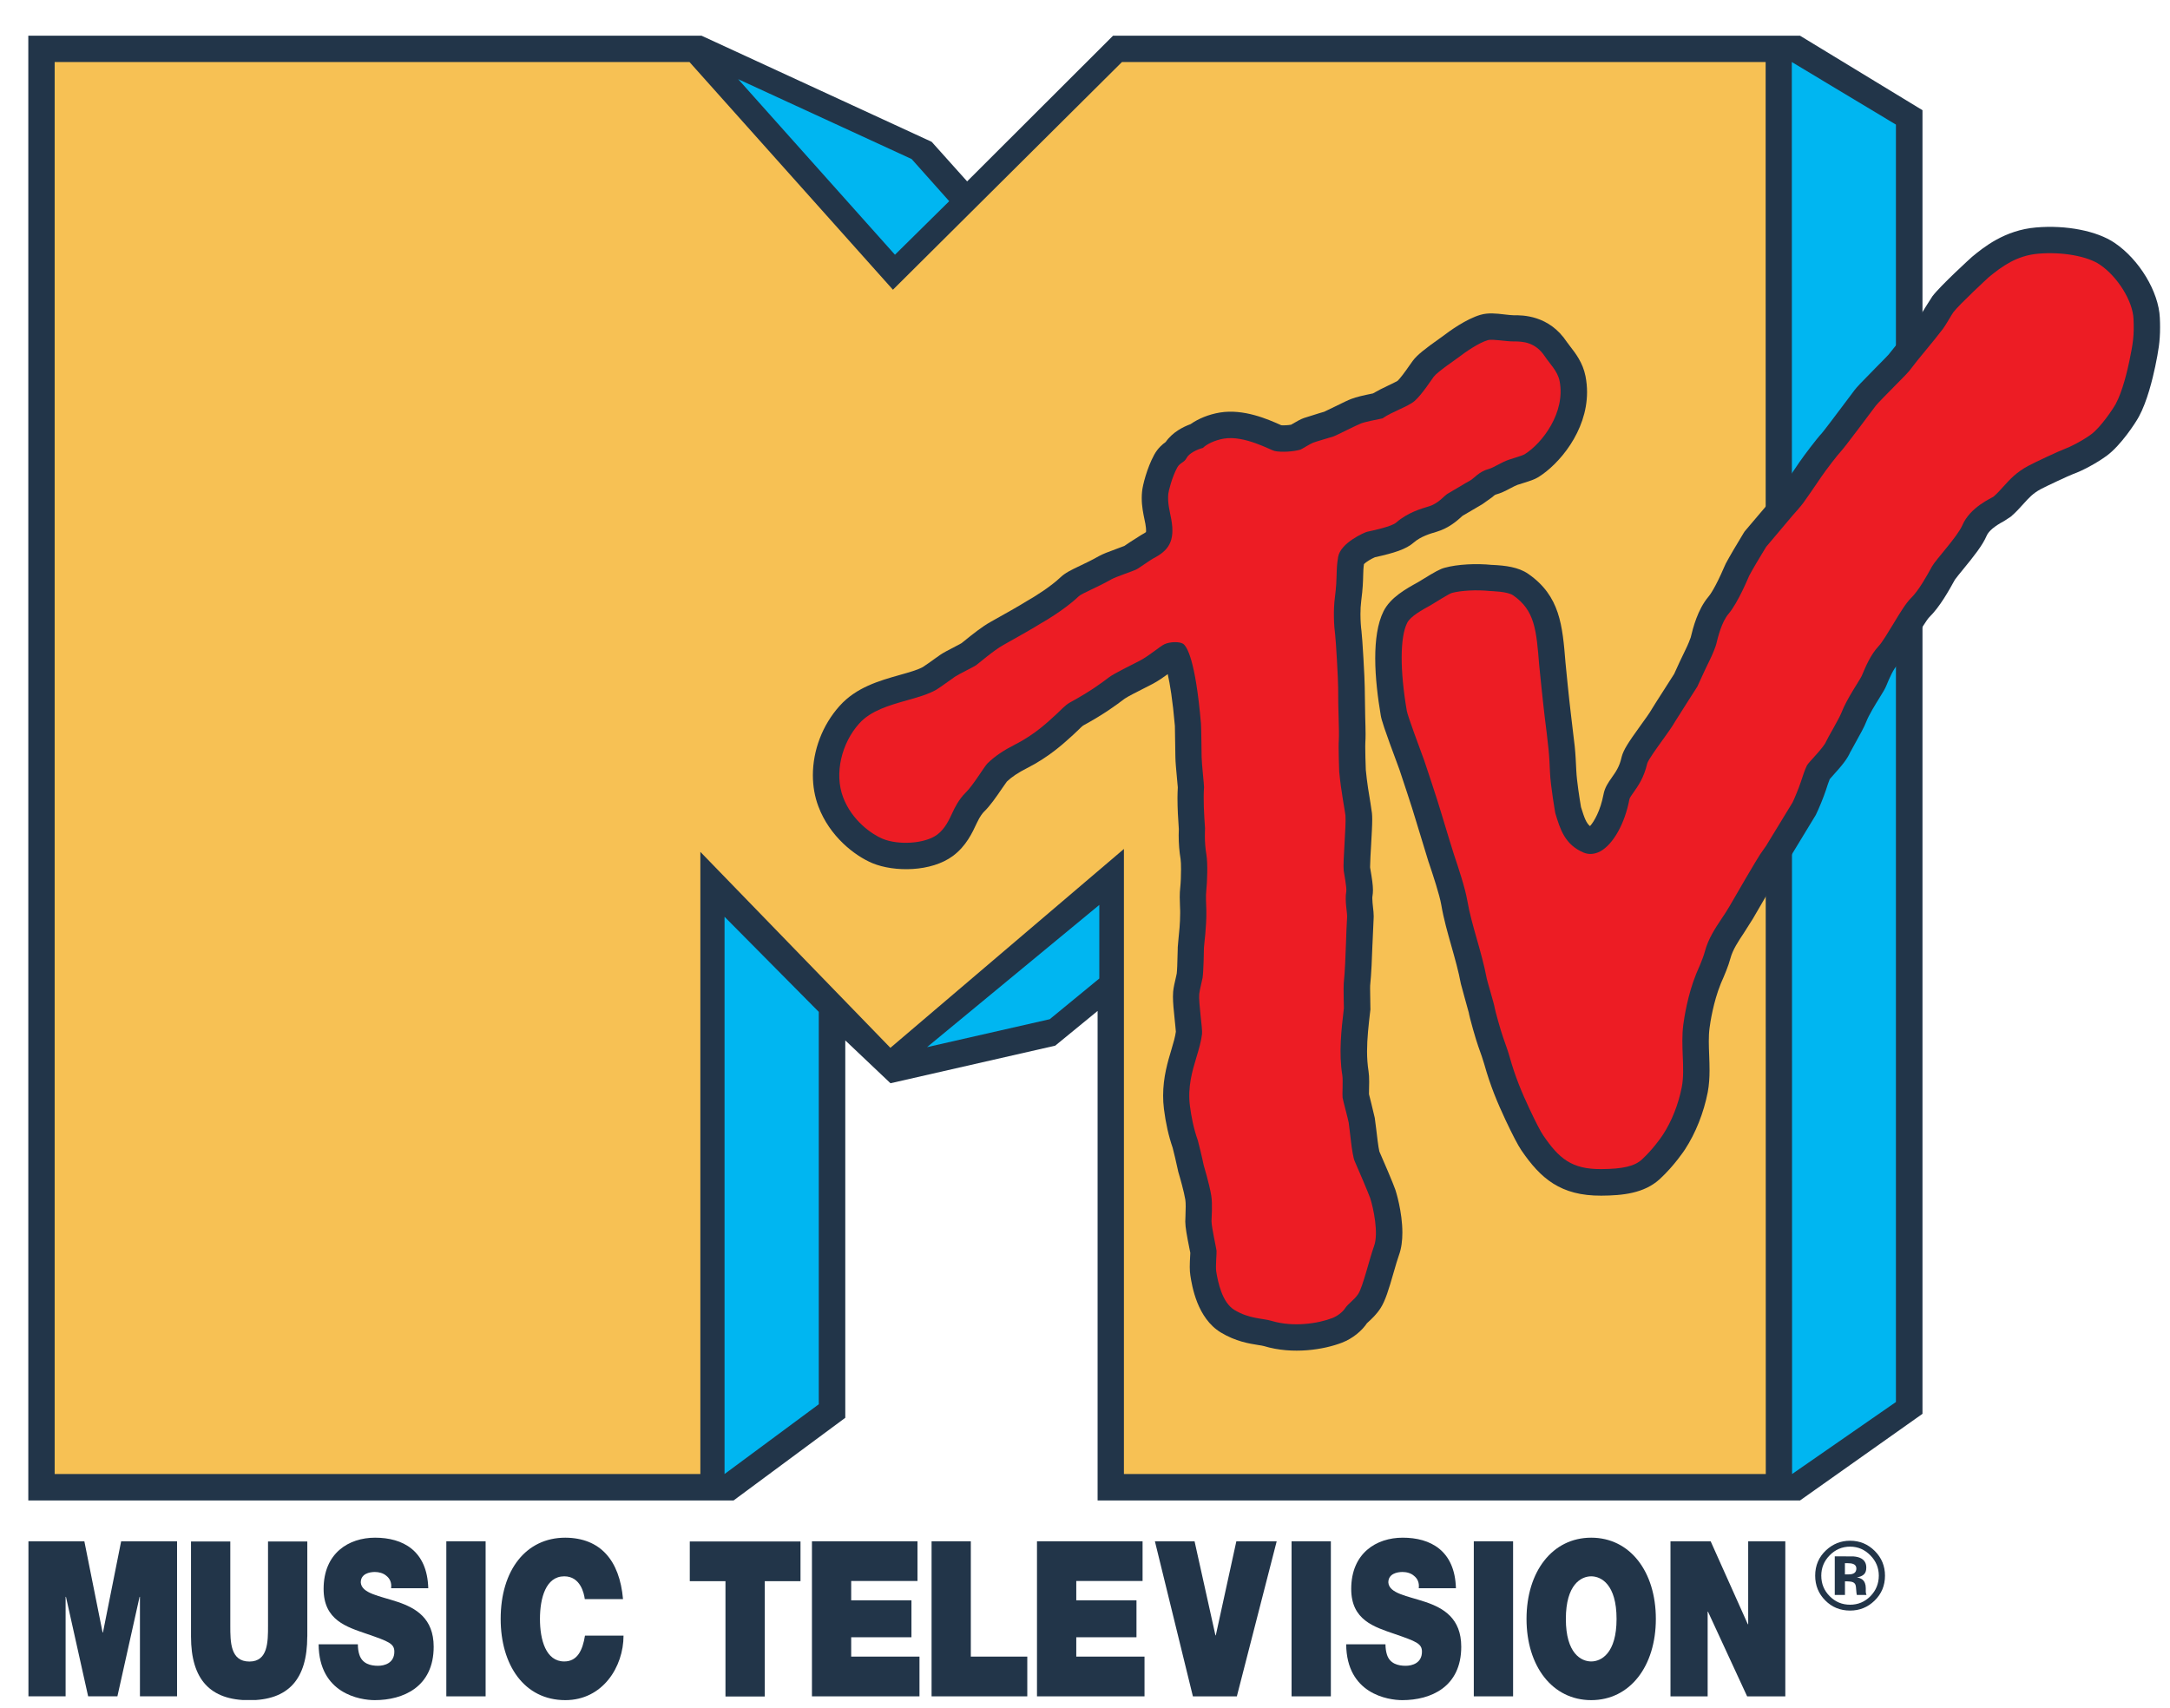<svg width="47" height="37" viewBox="0 0 47 37" fill="none" xmlns="http://www.w3.org/2000/svg">
<g clip-path="url(#clip0)">
<path d="M40.6 34.674C40.453 34.817 40.276 34.888 40.071 34.888C39.858 34.888 39.679 34.815 39.534 34.669C39.388 34.523 39.315 34.344 39.315 34.131C39.315 33.911 39.394 33.727 39.552 33.58C39.7 33.443 39.872 33.375 40.071 33.375C40.28 33.375 40.458 33.449 40.606 33.597C40.754 33.745 40.827 33.924 40.827 34.132C40.827 34.346 40.752 34.527 40.6 34.674ZM39.627 33.693C39.507 33.816 39.447 33.962 39.447 34.131C39.447 34.306 39.508 34.456 39.63 34.577C39.751 34.7 39.898 34.761 40.071 34.761C40.242 34.761 40.389 34.7 40.511 34.577C40.632 34.453 40.693 34.304 40.693 34.131C40.693 33.962 40.632 33.816 40.511 33.693C40.389 33.567 40.242 33.503 40.071 33.503C39.898 33.503 39.749 33.567 39.627 33.693ZM39.739 34.551V33.713C39.792 33.713 39.869 33.713 39.972 33.714C40.076 33.714 40.134 33.715 40.145 33.715C40.212 33.72 40.267 33.734 40.311 33.758C40.385 33.799 40.422 33.865 40.422 33.958C40.422 34.028 40.403 34.079 40.363 34.111C40.324 34.142 40.275 34.161 40.218 34.168C40.271 34.179 40.31 34.195 40.337 34.216C40.386 34.256 40.411 34.319 40.411 34.404V34.478C40.411 34.486 40.412 34.494 40.413 34.503C40.415 34.511 40.416 34.519 40.419 34.527L40.427 34.55H40.217C40.211 34.524 40.206 34.485 40.203 34.435C40.2 34.385 40.196 34.351 40.189 34.333C40.178 34.304 40.158 34.283 40.128 34.272C40.112 34.264 40.087 34.26 40.054 34.258L40.006 34.255H39.96V34.55H39.739V34.551ZM40.138 33.878C40.109 33.867 40.066 33.861 40.012 33.861H39.959V34.104H40.044C40.095 34.104 40.135 34.094 40.163 34.074C40.192 34.053 40.207 34.02 40.207 33.974C40.206 33.928 40.184 33.896 40.138 33.878Z" fill="#223549"/>
<path d="M36.181 33.387H37.051L37.856 35.184H37.864V33.387H38.668V36.746H37.841L36.993 34.911H36.986V36.746H36.181V33.387Z" fill="#223549"/>
<path d="M34.464 33.309C35.303 33.309 35.864 34.042 35.864 35.069C35.864 36.094 35.303 36.828 34.464 36.828C33.624 36.828 33.063 36.094 33.063 35.069C33.063 34.042 33.624 33.309 34.464 33.309ZM34.464 35.99C34.68 35.99 35.013 35.816 35.013 35.069C35.013 34.321 34.68 34.146 34.464 34.146C34.247 34.146 33.915 34.321 33.915 35.069C33.914 35.816 34.247 35.99 34.464 35.99Z" fill="#223549"/>
<path d="M31.921 33.387H32.772V36.746H31.921V33.387Z" fill="#223549"/>
<path d="M30.008 35.619C30.008 35.703 30.02 35.778 30.039 35.839C30.101 36.042 30.287 36.084 30.445 36.084C30.585 36.084 30.798 36.027 30.798 35.778C30.798 35.604 30.678 35.557 30.202 35.393C29.765 35.242 29.266 35.096 29.266 34.419C29.266 33.643 29.812 33.309 30.381 33.309C30.981 33.309 31.511 33.586 31.534 34.404H30.729C30.744 34.278 30.698 34.193 30.628 34.137C30.559 34.075 30.462 34.052 30.376 34.052C30.26 34.052 30.07 34.09 30.07 34.278C30.086 34.518 30.48 34.57 30.872 34.701C31.263 34.833 31.649 35.054 31.649 35.671C31.649 36.545 30.988 36.828 30.373 36.828C30.059 36.828 29.166 36.691 29.157 35.619H30.008V35.619Z" fill="#223549"/>
<path d="M27.974 33.387H28.825V36.746H27.974V33.387Z" fill="#223549"/>
<path d="M26.789 36.746H25.837L25.014 33.387H25.873L26.325 35.424H26.333L26.778 33.387H27.652L26.789 36.746Z" fill="#223549"/>
<path d="M22.46 33.387H24.747V34.247H23.311V34.666H24.615V35.466H23.311V35.885H24.789V36.746H22.46V33.387Z" fill="#223549"/>
<path d="M20.177 33.387H21.027V35.885H22.25V36.746H20.177V33.387Z" fill="#223549"/>
<path d="M17.585 33.387H19.872V34.247H18.436V34.666H19.741V35.466H18.436V35.885H19.915V36.746H17.586V33.387H17.585Z" fill="#223549"/>
<path d="M15.713 34.251H14.94V33.391H17.338V34.251H16.564V36.749H15.713V34.251H15.713Z" fill="#223549"/>
<path d="M12.666 34.64C12.65 34.517 12.573 34.146 12.221 34.146C11.822 34.146 11.695 34.617 11.695 35.069C11.695 35.52 11.822 35.99 12.221 35.99C12.507 35.99 12.619 35.746 12.67 35.431H13.505C13.505 36.108 13.053 36.828 12.244 36.828C11.35 36.828 10.844 36.061 10.844 35.069C10.844 34.01 11.394 33.309 12.244 33.309C13.003 33.314 13.42 33.798 13.494 34.64H12.666Z" fill="#223549"/>
<path d="M9.667 33.387H10.518V36.746H9.667V33.387Z" fill="#223549"/>
<path d="M7.751 35.619C7.751 35.703 7.762 35.778 7.782 35.839C7.844 36.042 8.029 36.084 8.188 36.084C8.327 36.084 8.541 36.027 8.541 35.778C8.541 35.604 8.421 35.557 7.945 35.393C7.507 35.242 7.009 35.096 7.009 34.419C7.009 33.643 7.554 33.309 8.123 33.309C8.723 33.309 9.253 33.586 9.276 34.404H8.471C8.487 34.278 8.44 34.193 8.371 34.137C8.301 34.075 8.204 34.052 8.119 34.052C8.003 34.052 7.814 34.09 7.814 34.278C7.829 34.518 8.224 34.57 8.615 34.701C9.005 34.833 9.393 35.054 9.393 35.671C9.393 36.545 8.731 36.828 8.116 36.828C7.802 36.828 6.909 36.691 6.901 35.619H7.751V35.619Z" fill="#223549"/>
<path d="M6.655 35.451C6.655 36.382 6.241 36.83 5.398 36.83C4.554 36.83 4.137 36.382 4.137 35.451V33.391H4.988V35.22C4.988 35.564 4.988 35.992 5.402 35.992C5.805 35.992 5.805 35.563 5.805 35.22V33.391H6.656V35.451H6.655Z" fill="#223549"/>
<path d="M0.616 33.387H1.827L2.222 35.362H2.23L2.624 33.387H3.835V36.745H3.031V34.591H3.023L2.543 36.745H1.909L1.429 34.591H1.421V36.745H0.616V33.387Z" fill="#223549"/>
<path d="M0.613 32.503H15.888L18.308 30.712V22.537L19.287 23.465L22.855 22.651L23.773 21.899V32.503H38.986L41.639 30.626V2.387L38.986 0.773H24.108L20.947 3.929L20.179 3.072L15.194 0.773H0.613" fill="#223549"/>
<path d="M38.245 31.93H24.343V18.39L19.285 22.698L15.169 18.453V31.93H1.184V1.344H14.934L19.34 6.276L24.3 1.344H38.242L38.245 31.93Z" fill="#F7C154"/>
<path d="M15.693 19.859V31.93L17.734 30.419V21.919L15.693 19.859Z" fill="#00B6F1"/>
<path d="M20.079 22.683L22.736 22.078L23.81 21.196V19.602L20.079 22.683Z" fill="#00B6F1"/>
<path d="M19.745 3.445L15.988 1.715L19.384 5.518L20.559 4.358L19.745 3.445Z" fill="#00B6F1"/>
<path d="M38.815 31.93L41.064 30.37V2.699L38.809 1.344L38.815 31.93Z" fill="#00B6F1"/>
<path d="M32.072 6.818H32.071C31.754 6.909 31.388 7.176 31.245 7.286C31.246 7.286 31.182 7.331 31.182 7.331C30.873 7.55 30.698 7.684 30.6 7.815L30.538 7.902C30.408 8.09 30.318 8.205 30.27 8.25C30.232 8.274 30.128 8.323 30.058 8.356C29.954 8.404 29.844 8.46 29.737 8.522C29.734 8.523 29.724 8.525 29.724 8.525C29.535 8.564 29.382 8.597 29.266 8.642C29.197 8.668 29.098 8.716 28.928 8.8C28.928 8.8 28.69 8.915 28.681 8.919C28.663 8.924 28.573 8.951 28.573 8.951L28.239 9.056C28.165 9.083 28.086 9.128 27.976 9.193C27.976 9.193 27.968 9.198 27.963 9.2C27.895 9.212 27.805 9.216 27.751 9.212C27.74 9.207 27.728 9.201 27.728 9.201C27.471 9.087 26.938 8.849 26.417 8.937C26.18 8.977 25.957 9.068 25.786 9.188C25.629 9.245 25.396 9.361 25.248 9.574C25.182 9.621 25.079 9.705 24.997 9.854C24.844 10.136 24.747 10.515 24.736 10.649C24.731 10.697 24.729 10.743 24.729 10.788C24.729 10.97 24.762 11.125 24.789 11.255L24.808 11.349C24.82 11.416 24.823 11.461 24.823 11.491C24.823 11.507 24.822 11.518 24.821 11.525C24.81 11.534 24.782 11.555 24.721 11.587C24.719 11.587 24.483 11.738 24.483 11.738C24.483 11.738 24.372 11.812 24.352 11.826C24.318 11.838 24.208 11.88 24.208 11.88C23.992 11.959 23.881 12.002 23.799 12.048C23.652 12.132 23.511 12.199 23.387 12.258C23.198 12.348 23.073 12.408 22.97 12.505C22.751 12.714 22.389 12.936 22.268 13.004L22.256 13.011L22.244 13.018C22.079 13.122 21.768 13.297 21.456 13.471C21.273 13.573 21.072 13.733 20.881 13.888C20.881 13.888 20.839 13.921 20.821 13.935C20.8 13.947 20.69 14.005 20.69 14.005C20.535 14.085 20.435 14.137 20.366 14.184L20.239 14.274C20.177 14.319 20.029 14.425 19.988 14.449C19.878 14.511 19.687 14.565 19.484 14.622C19.043 14.747 18.547 14.888 18.186 15.29C17.81 15.708 17.606 16.259 17.606 16.793C17.606 17.026 17.645 17.256 17.726 17.47C17.969 18.117 18.508 18.535 18.896 18.698C19.37 18.894 20.171 18.89 20.641 18.54C20.927 18.326 21.059 18.039 21.156 17.83C21.228 17.674 21.291 17.604 21.315 17.581C21.444 17.456 21.568 17.278 21.717 17.059C21.717 17.059 21.792 16.952 21.808 16.93C21.913 16.83 22.053 16.736 22.235 16.644C22.71 16.404 23.027 16.114 23.198 15.959L23.253 15.909C23.255 15.907 23.366 15.802 23.366 15.802C23.397 15.77 23.441 15.728 23.459 15.717C23.927 15.461 24.185 15.266 24.34 15.149L24.362 15.133C24.419 15.092 24.64 14.98 24.759 14.92L24.968 14.813C25.084 14.751 25.194 14.675 25.292 14.603C25.339 14.811 25.398 15.159 25.447 15.726C25.448 15.748 25.451 15.867 25.457 16.358L25.458 16.409C25.459 16.506 25.474 16.66 25.493 16.869C25.493 16.869 25.509 17.045 25.51 17.055C25.506 17.132 25.503 17.21 25.503 17.29C25.503 17.509 25.516 17.737 25.532 17.959C25.53 18.004 25.529 18.049 25.529 18.095C25.529 18.274 25.543 18.446 25.57 18.607C25.577 18.65 25.58 18.736 25.58 18.833C25.58 18.967 25.574 19.122 25.564 19.212C25.555 19.289 25.552 19.364 25.552 19.434C25.552 19.5 25.554 19.564 25.557 19.623L25.561 19.732C25.561 19.75 25.561 19.767 25.561 19.784C25.561 19.999 25.538 20.213 25.524 20.345L25.509 20.515L25.508 20.573C25.501 20.896 25.494 21.031 25.487 21.087C25.484 21.102 25.476 21.14 25.476 21.14C25.441 21.286 25.417 21.397 25.409 21.483C25.406 21.515 25.405 21.551 25.405 21.589C25.405 21.719 25.421 21.884 25.444 22.1C25.452 22.181 25.465 22.297 25.468 22.349C25.453 22.459 25.417 22.585 25.373 22.731C25.294 22.994 25.192 23.332 25.192 23.733C25.192 23.827 25.197 23.924 25.21 24.024C25.249 24.333 25.311 24.608 25.399 24.864C25.412 24.913 25.486 25.214 25.513 25.35L25.519 25.379L25.527 25.407C25.558 25.51 25.645 25.815 25.673 25.988C25.679 26.026 25.681 26.081 25.681 26.138C25.681 26.213 25.678 26.292 25.676 26.34L25.672 26.463C25.674 26.587 25.703 26.754 25.765 27.06C25.765 27.06 25.774 27.106 25.781 27.14C25.78 27.165 25.778 27.195 25.778 27.195C25.773 27.289 25.769 27.37 25.769 27.444C25.769 27.512 25.773 27.573 25.782 27.63C25.818 27.859 25.929 28.553 26.442 28.864C26.764 29.059 27.059 29.105 27.254 29.136C27.3 29.143 27.358 29.152 27.378 29.159C28.002 29.347 28.68 29.235 29.07 29.083C29.295 28.995 29.5 28.831 29.62 28.644C29.619 28.646 29.601 28.669 29.601 28.669L29.648 28.625C29.718 28.56 29.815 28.47 29.9 28.339C30.005 28.177 30.079 27.934 30.189 27.55C30.229 27.411 30.271 27.267 30.3 27.188C30.354 27.04 30.374 26.87 30.374 26.701C30.374 26.248 30.232 25.8 30.223 25.775C30.187 25.664 29.943 25.093 29.876 24.944C29.853 24.855 29.821 24.577 29.807 24.455L29.776 24.215L29.701 23.902C29.701 23.902 29.662 23.746 29.651 23.703C29.651 23.671 29.652 23.604 29.652 23.604C29.653 23.54 29.655 23.483 29.655 23.433C29.655 23.341 29.651 23.27 29.641 23.205C29.619 23.064 29.609 22.921 29.609 22.775C29.609 22.495 29.642 22.206 29.677 21.907L29.682 21.867L29.681 21.828C29.678 21.684 29.675 21.514 29.675 21.416C29.675 21.383 29.675 21.357 29.676 21.344L29.675 21.362C29.704 21.074 29.715 20.76 29.726 20.456L29.727 20.443C29.727 20.441 29.751 19.905 29.751 19.905C29.752 19.887 29.753 19.869 29.753 19.851C29.753 19.785 29.746 19.721 29.738 19.654C29.732 19.6 29.723 19.52 29.723 19.461C29.723 19.442 29.723 19.425 29.726 19.413C29.733 19.371 29.737 19.329 29.737 19.282C29.737 19.172 29.717 19.037 29.681 18.828C29.681 18.828 29.677 18.805 29.675 18.792C29.675 18.786 29.675 18.778 29.675 18.768C29.675 18.677 29.688 18.455 29.697 18.302C29.71 18.062 29.721 17.885 29.721 17.753C29.721 17.7 29.719 17.654 29.715 17.614C29.715 17.612 29.684 17.403 29.684 17.403C29.654 17.229 29.606 16.939 29.582 16.677C29.575 16.501 29.57 16.294 29.57 16.172C29.57 16.131 29.571 16.098 29.572 16.08C29.575 16.03 29.577 15.972 29.577 15.905C29.577 15.8 29.573 15.673 29.569 15.528L29.559 14.905C29.559 14.902 29.559 14.899 29.559 14.895C29.559 14.706 29.507 13.801 29.488 13.668C29.477 13.59 29.466 13.452 29.466 13.303C29.466 13.206 29.471 13.105 29.483 13.013C29.518 12.749 29.522 12.59 29.525 12.461C29.528 12.372 29.529 12.306 29.542 12.219C29.59 12.171 29.701 12.104 29.779 12.071C30.194 11.979 30.453 11.9 30.622 11.751C30.769 11.622 30.982 11.558 31.097 11.525L31.107 11.522C31.386 11.44 31.566 11.274 31.663 11.186C31.663 11.186 31.669 11.18 31.676 11.174C31.745 11.133 32.107 10.921 32.107 10.921L32.307 10.779C32.351 10.741 32.379 10.718 32.398 10.713C32.514 10.682 32.613 10.63 32.71 10.579C32.765 10.55 32.827 10.517 32.864 10.504L32.972 10.47C33.148 10.415 33.236 10.386 33.318 10.336L33.326 10.331C33.765 10.056 34.374 9.347 34.374 8.493C34.374 8.38 34.363 8.264 34.34 8.147C34.282 7.856 34.124 7.653 34.01 7.506L33.938 7.41C33.551 6.823 32.972 6.827 32.782 6.829C32.742 6.829 32.659 6.82 32.591 6.812C32.4 6.789 32.235 6.772 32.072 6.818ZM25.224 9.611C25.213 9.629 25.2 9.646 25.19 9.666C25.201 9.645 25.212 9.627 25.224 9.611Z" fill="#223549"/>
<path d="M33.779 8.253C33.736 8.036 33.563 7.877 33.46 7.72C33.254 7.408 32.979 7.395 32.786 7.396C32.611 7.397 32.325 7.34 32.229 7.367C32.025 7.425 31.727 7.635 31.594 7.738C31.538 7.782 31.137 8.051 31.053 8.161C31.009 8.219 30.797 8.548 30.639 8.686C30.501 8.807 30.137 8.923 29.943 9.063C29.821 9.09 29.576 9.134 29.471 9.175C29.368 9.214 28.962 9.426 28.873 9.457C28.815 9.477 28.53 9.556 28.44 9.59C28.374 9.615 28.192 9.732 28.165 9.74C28.026 9.781 27.76 9.803 27.605 9.769C27.522 9.751 26.954 9.427 26.51 9.501C26.308 9.535 26.135 9.622 26.053 9.703C25.931 9.734 25.751 9.819 25.699 9.923C25.648 10.023 25.556 10.02 25.497 10.129C25.382 10.341 25.308 10.648 25.304 10.698C25.285 10.902 25.337 11.075 25.368 11.246C25.458 11.734 25.299 11.93 24.983 12.094C24.911 12.131 24.666 12.311 24.603 12.34C24.515 12.38 24.164 12.497 24.078 12.546C23.741 12.737 23.434 12.85 23.362 12.919C23.042 13.225 22.547 13.502 22.547 13.502C22.379 13.607 22.094 13.769 21.735 13.97C21.517 14.091 21.193 14.375 21.137 14.413C21.078 14.452 20.77 14.601 20.683 14.659C20.626 14.696 20.355 14.898 20.27 14.946C20.096 15.043 19.873 15.106 19.637 15.172C19.256 15.281 18.862 15.392 18.61 15.672C18.227 16.097 18.067 16.756 18.26 17.268C18.452 17.78 18.893 18.077 19.115 18.169C19.462 18.313 20.035 18.277 20.299 18.08C20.468 17.954 20.557 17.759 20.636 17.589C20.666 17.524 20.763 17.317 20.916 17.169C21.076 17.015 21.32 16.603 21.388 16.536C21.549 16.378 21.75 16.247 21.975 16.133C22.435 15.901 22.719 15.615 22.87 15.48C22.975 15.386 23.062 15.279 23.178 15.215C23.636 14.965 23.872 14.783 24.015 14.675C24.138 14.582 24.502 14.41 24.696 14.307C24.896 14.2 25.131 13.996 25.221 13.955C25.341 13.899 25.548 13.895 25.625 13.946C25.701 13.997 25.891 14.267 26.012 15.677C26.018 15.744 26.025 16.31 26.026 16.401C26.028 16.544 26.08 17.006 26.078 17.05C26.06 17.321 26.078 17.642 26.1 17.948C26.1 17.96 26.08 18.221 26.129 18.511C26.162 18.702 26.146 19.113 26.128 19.276C26.111 19.427 26.126 19.577 26.128 19.723C26.134 20.091 26.079 20.448 26.076 20.532C26.075 20.596 26.069 21.02 26.047 21.18C26.043 21.212 25.981 21.454 25.974 21.532C25.957 21.719 26.048 22.28 26.035 22.398C26.015 22.563 25.966 22.727 25.914 22.9C25.823 23.202 25.721 23.544 25.772 23.952C25.801 24.176 25.849 24.436 25.944 24.705C25.949 24.717 26.038 25.074 26.071 25.241C26.071 25.241 26.193 25.646 26.234 25.895C26.266 26.089 26.24 26.382 26.24 26.453C26.242 26.59 26.341 27.025 26.349 27.092C26.355 27.138 26.325 27.433 26.342 27.541C26.38 27.777 26.471 28.215 26.735 28.375C27.058 28.572 27.347 28.554 27.539 28.612C28.009 28.754 28.552 28.67 28.858 28.551C28.958 28.512 29.076 28.429 29.135 28.337C29.198 28.24 29.331 28.161 29.419 28.028C29.52 27.871 29.665 27.253 29.761 26.992C29.862 26.716 29.749 26.177 29.677 25.953C29.653 25.881 29.404 25.29 29.342 25.155C29.28 25.02 29.233 24.442 29.211 24.316C29.196 24.231 29.091 23.852 29.079 23.777C29.07 23.72 29.09 23.396 29.074 23.297C28.994 22.806 29.052 22.315 29.107 21.84C29.107 21.84 29.096 21.371 29.104 21.301C29.132 21.03 29.142 20.721 29.153 20.422C29.16 20.221 29.166 20.031 29.177 19.866C29.184 19.771 29.122 19.519 29.159 19.31C29.173 19.232 29.107 18.897 29.103 18.858C29.082 18.676 29.16 17.873 29.141 17.662C29.134 17.581 29.043 17.128 29.006 16.714C29.006 16.714 28.986 16.191 28.997 16.039C29.011 15.841 28.979 15.347 28.983 14.898C28.985 14.75 28.933 13.845 28.918 13.747C28.893 13.569 28.874 13.227 28.913 12.937C28.973 12.472 28.928 12.387 28.983 12.063C29.036 11.754 29.564 11.53 29.607 11.52C29.726 11.493 30.139 11.409 30.241 11.319C30.487 11.102 30.795 11.015 30.941 10.971C31.16 10.907 31.281 10.735 31.354 10.695C31.45 10.642 31.748 10.458 31.837 10.412C31.926 10.365 32.031 10.215 32.247 10.158C32.355 10.129 32.518 10.013 32.679 9.959C32.792 9.921 32.979 9.867 33.018 9.843C33.407 9.602 33.913 8.931 33.779 8.253Z" fill="#ED1C24"/>
<path d="M44.101 4.927C43.417 4.984 42.958 5.361 42.712 5.564C42.703 5.571 42.03 6.184 41.854 6.418C41.854 6.417 41.727 6.617 41.727 6.617L41.628 6.777L41.295 7.193L41.278 7.214L40.895 7.693C40.898 7.688 40.906 7.68 40.906 7.68C40.88 7.71 40.745 7.846 40.646 7.946C40.293 8.303 40.216 8.388 40.17 8.447C40.172 8.445 40.085 8.561 40.085 8.561C39.715 9.055 39.503 9.334 39.454 9.39L39.462 9.381C39.35 9.499 39.071 9.869 38.976 10.008C38.841 10.208 38.672 10.456 38.603 10.549C38.543 10.629 38.472 10.709 38.398 10.79L38.392 10.798L37.787 11.512L37.764 11.548C37.633 11.761 37.449 12.074 37.378 12.209C37.377 12.211 37.348 12.275 37.348 12.275C37.148 12.739 37.034 12.891 37.003 12.926C36.768 13.205 36.668 13.605 36.619 13.809C36.606 13.847 36.56 13.967 36.511 14.064C36.443 14.198 36.309 14.49 36.261 14.598C35.809 15.303 35.79 15.338 35.781 15.353C35.733 15.439 35.627 15.586 35.533 15.715C35.532 15.716 35.528 15.722 35.528 15.722C35.261 16.092 35.166 16.241 35.125 16.39L35.122 16.402L35.119 16.414C35.075 16.61 34.993 16.725 34.913 16.838L34.908 16.846C34.834 16.951 34.757 17.06 34.73 17.21C34.665 17.555 34.528 17.796 34.438 17.895C34.359 17.831 34.316 17.722 34.243 17.483C34.213 17.309 34.151 16.912 34.142 16.707C34.142 16.706 34.141 16.694 34.141 16.694C34.133 16.52 34.125 16.341 34.107 16.168L34.023 15.46C33.987 15.172 33.91 14.396 33.907 14.354C33.842 13.548 33.789 12.911 33.103 12.433C32.887 12.282 32.601 12.25 32.323 12.237L32.308 12.236L32.323 12.238C31.97 12.201 31.566 12.224 31.297 12.297C31.187 12.326 31.087 12.382 30.801 12.558L30.712 12.612C30.447 12.759 30.117 12.941 29.966 13.241C29.834 13.505 29.786 13.87 29.786 14.258C29.786 14.676 29.842 15.121 29.906 15.498C29.922 15.592 29.962 15.737 30.31 16.67C30.336 16.749 30.594 17.516 30.673 17.793L30.943 18.677L30.945 18.68C31.038 18.958 31.178 19.378 31.217 19.603C31.27 19.913 31.355 20.207 31.436 20.494C31.436 20.493 31.44 20.508 31.44 20.508C31.513 20.767 31.589 21.034 31.641 21.311C31.641 21.309 31.716 21.587 31.716 21.587L31.811 21.931L31.807 21.908C31.828 22.048 31.97 22.534 32.021 22.676C32.021 22.674 32.03 22.701 32.03 22.701C32.074 22.823 32.119 22.95 32.148 23.053C32.281 23.526 32.43 23.88 32.611 24.267C32.762 24.587 32.876 24.806 32.951 24.917C33.368 25.528 33.802 25.905 34.682 25.9C35.141 25.897 35.612 25.852 35.951 25.539C36.264 25.25 36.484 24.916 36.493 24.902C36.726 24.546 36.901 24.105 36.988 23.659C37.018 23.5 37.027 23.34 37.027 23.182C37.027 23.073 37.023 22.964 37.019 22.857C37.015 22.756 37.011 22.654 37.011 22.554C37.011 22.456 37.015 22.359 37.027 22.27C37.043 22.145 37.109 21.707 37.269 21.311C37.271 21.305 37.275 21.296 37.275 21.296C37.347 21.134 37.436 20.925 37.48 20.757C37.529 20.573 37.647 20.396 37.771 20.209L37.966 19.901C38.083 19.694 38.537 18.92 38.595 18.831L38.723 18.647L38.741 18.62L39.326 17.657L39.336 17.637C39.386 17.538 39.499 17.264 39.546 17.12C39.572 17.038 39.603 16.943 39.63 16.878C39.655 16.849 39.693 16.806 39.693 16.806C39.886 16.593 40.017 16.439 40.084 16.271C40.083 16.272 40.074 16.296 40.074 16.296L40.166 16.128C40.292 15.902 40.378 15.746 40.421 15.635C40.476 15.489 40.624 15.251 40.712 15.109C40.785 14.991 40.826 14.925 40.854 14.857C40.924 14.688 41.004 14.497 41.113 14.381C41.218 14.268 41.332 14.085 41.493 13.818C41.595 13.651 41.731 13.425 41.787 13.369C42.016 13.145 42.211 12.793 42.342 12.556C42.366 12.52 42.453 12.415 42.517 12.336C42.761 12.038 42.94 11.812 43.029 11.605C43.072 11.505 43.198 11.398 43.403 11.289L43.553 11.191C43.664 11.095 43.749 11.001 43.823 10.918C43.944 10.784 44.031 10.687 44.2 10.596C44.325 10.529 44.81 10.303 44.903 10.268C45.084 10.205 45.411 10.036 45.642 9.863C45.937 9.641 46.247 9.172 46.326 9.026C46.505 8.698 46.625 8.203 46.68 7.939C46.748 7.607 46.785 7.405 46.785 7.094C46.785 7.03 46.784 6.961 46.78 6.886C46.756 6.32 46.334 5.621 45.799 5.26C45.418 5.002 44.751 4.871 44.101 4.927Z" fill="#223549"/>
<path d="M38.826 17.381C38.861 17.311 38.962 17.067 39.002 16.944C39.047 16.807 39.089 16.677 39.137 16.58C39.168 16.517 39.498 16.198 39.553 16.06C39.58 15.993 39.836 15.565 39.886 15.433C39.997 15.139 40.292 14.717 40.325 14.637C40.41 14.435 40.514 14.183 40.694 13.991C40.766 13.913 40.892 13.705 41.003 13.522C41.151 13.277 41.279 13.066 41.386 12.96C41.559 12.792 41.732 12.476 41.847 12.268C41.927 12.123 42.398 11.622 42.502 11.379C42.673 10.98 43.145 10.786 43.178 10.758C43.261 10.686 43.327 10.612 43.396 10.535C43.532 10.385 43.671 10.23 43.929 10.092C44.071 10.015 44.604 9.766 44.711 9.728C44.83 9.686 45.108 9.546 45.3 9.403C45.496 9.255 45.758 8.872 45.824 8.751C45.974 8.476 46.081 8.009 46.12 7.82C46.199 7.434 46.226 7.281 46.21 6.909C46.193 6.52 45.865 5.992 45.48 5.732C45.209 5.548 44.663 5.451 44.15 5.495C43.683 5.534 43.363 5.768 43.075 6.004C43.057 6.02 42.438 6.593 42.31 6.761C42.275 6.807 42.139 7.048 42.087 7.117C41.967 7.275 41.841 7.428 41.719 7.576C41.596 7.724 41.47 7.878 41.352 8.035C41.325 8.07 41.253 8.144 41.053 8.346C40.908 8.493 40.665 8.738 40.628 8.788C40.539 8.907 39.953 9.693 39.875 9.774C39.795 9.857 39.54 10.193 39.449 10.327C39.302 10.543 39.136 10.787 39.06 10.89C38.985 10.989 38.903 11.081 38.821 11.172L38.252 11.847C38.114 12.07 37.942 12.363 37.886 12.471C37.874 12.494 37.648 13.05 37.44 13.295C37.286 13.476 37.209 13.802 37.171 13.958C37.164 13.989 37.098 14.169 37.02 14.322C36.944 14.472 36.764 14.87 36.764 14.87C36.764 14.87 36.299 15.597 36.279 15.633C36.216 15.745 36.109 15.892 35.996 16.049C35.885 16.204 35.697 16.463 35.677 16.539C35.607 16.845 35.476 17.031 35.379 17.167C35.339 17.224 35.296 17.284 35.291 17.314C35.194 17.838 34.939 18.291 34.66 18.442C34.539 18.506 34.412 18.516 34.3 18.469C33.892 18.296 33.792 17.965 33.686 17.613C33.686 17.613 33.584 17.033 33.571 16.728C33.564 16.559 33.556 16.384 33.539 16.224C33.515 15.992 33.486 15.757 33.457 15.529C33.419 15.222 33.337 14.404 33.337 14.404C33.276 13.643 33.242 13.224 32.776 12.898C32.65 12.809 32.304 12.806 32.267 12.802C31.984 12.773 31.647 12.79 31.447 12.844C31.378 12.863 31.056 13.071 30.99 13.108C30.793 13.217 30.548 13.352 30.477 13.494C30.322 13.805 30.319 14.517 30.47 15.398C30.488 15.507 30.741 16.186 30.848 16.476C30.848 16.476 31.134 17.325 31.222 17.631C31.287 17.857 31.486 18.494 31.486 18.494C31.591 18.808 31.733 19.235 31.779 19.502C31.827 19.779 31.903 20.048 31.984 20.333C32.062 20.608 32.144 20.892 32.202 21.2C32.211 21.248 32.362 21.75 32.372 21.823C32.383 21.894 32.503 22.325 32.558 22.479C32.608 22.619 32.66 22.764 32.697 22.894C32.819 23.328 32.958 23.659 33.127 24.02C33.26 24.302 33.367 24.511 33.424 24.593C33.764 25.092 34.038 25.329 34.678 25.325C35.149 25.323 35.405 25.262 35.563 25.116C35.78 24.916 35.962 24.666 36.014 24.585C36.207 24.291 36.353 23.922 36.426 23.547C36.465 23.346 36.457 23.117 36.447 22.876C36.438 22.652 36.429 22.421 36.459 22.193C36.478 22.052 36.551 21.555 36.739 21.092C36.748 21.069 36.881 20.782 36.926 20.61C36.999 20.334 37.149 20.109 37.295 19.89C37.358 19.797 37.416 19.708 37.467 19.619C37.576 19.425 38.055 18.607 38.12 18.511C38.161 18.45 38.208 18.382 38.252 18.322L38.826 17.381Z" fill="#ED1C24"/>
</g>
<defs>
<clipPath id="clip0">
<rect width="46.175" height="36.053" fill="white" transform="translate(0.613 0.773)"/>
</clipPath>
</defs>
</svg>
